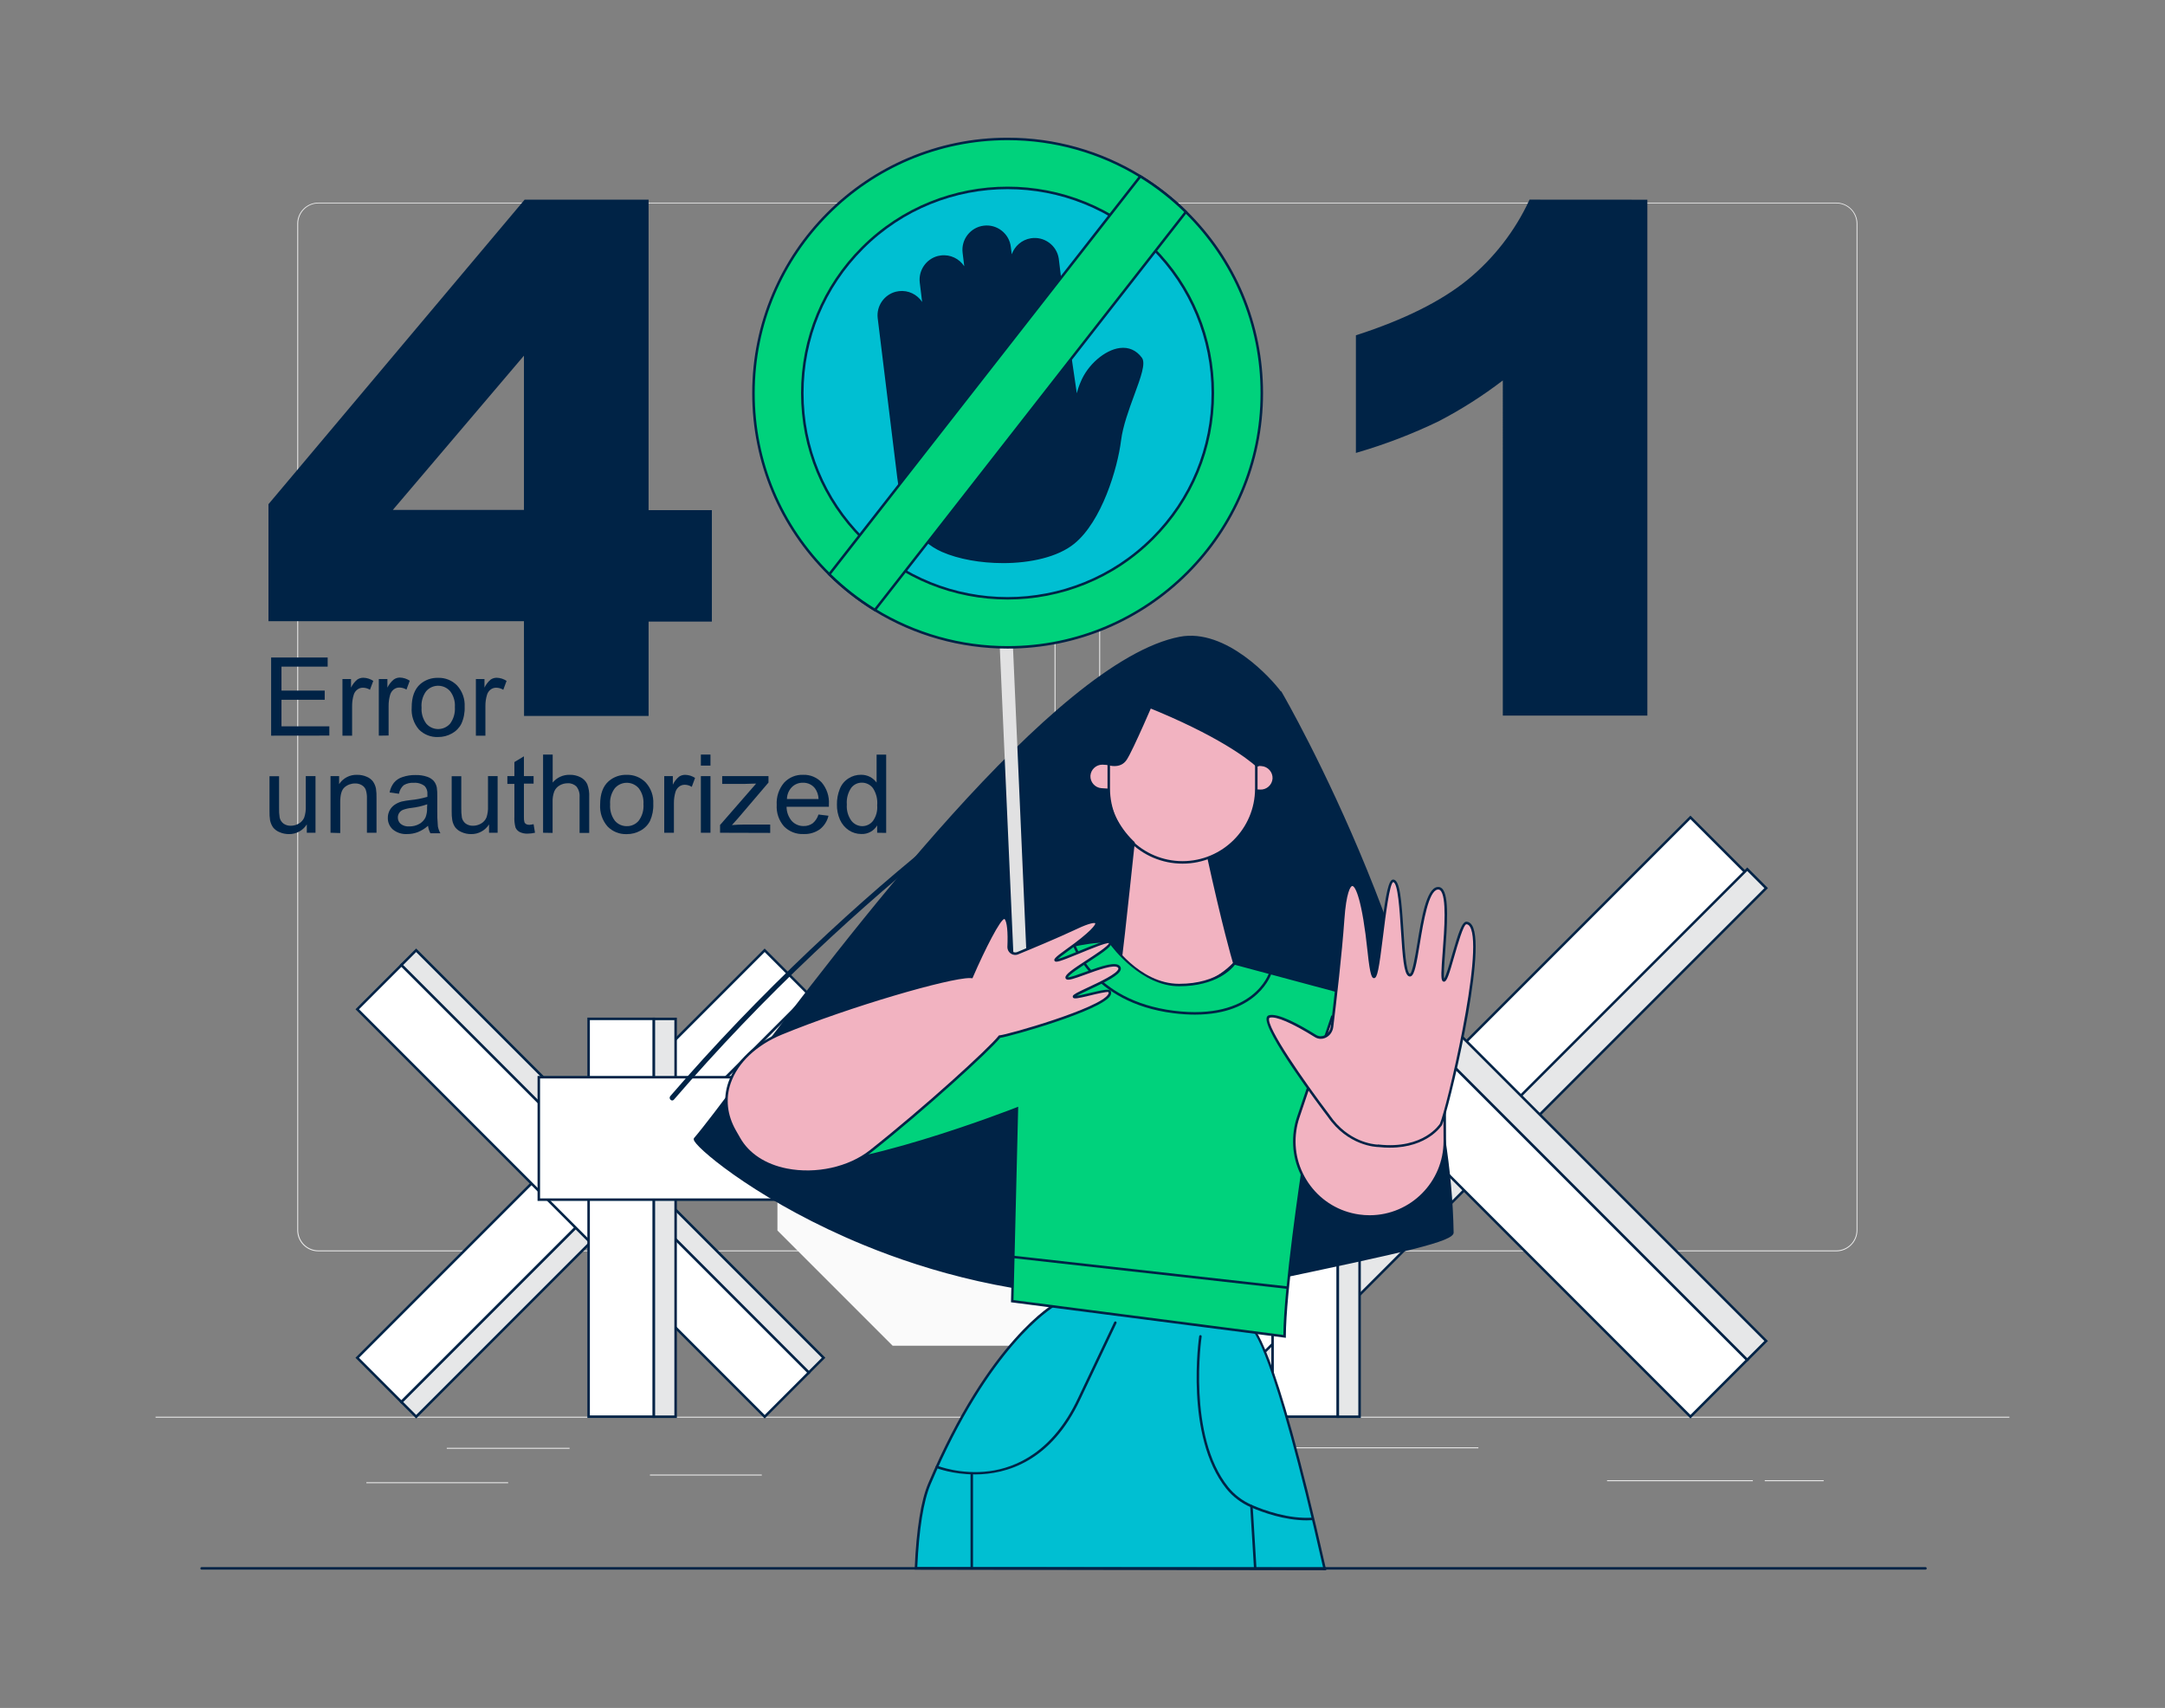<?xml version="1.0" encoding="UTF-8"?>
<svg xmlns="http://www.w3.org/2000/svg" id="a" width="865.76" height="682.89" viewBox="0 0 865.76 682.89">
  <rect x="0" y="0" width="865.76" height="682.89" fill="#808080" stroke="none"/>
  <rect x="62.21" y="566.45" width="741.34" height=".37" fill="#ebebeb"></rect>
  <rect x="178.66" y="578.89" width="49.11" height=".37" fill="#ebebeb"></rect>
  <rect x="259.9" y="589.58" width="44.73" height=".37" fill="#ebebeb"></rect>
  <rect x="146.5" y="592.65" width="56.71" height=".37" fill="#ebebeb"></rect>
  <rect x="705.7" y="591.85" width="23.57" height=".37" fill="#ebebeb"></rect>
  <rect x="642.64" y="591.85" width="58.3" height=".37" fill="#ebebeb"></rect>
  <rect x="432.88" y="578.7" width="44.97" height=".37" fill="#ebebeb"></rect>
  <rect x="484.29" y="578.7" width="106.9" height=".37" fill="#ebebeb"></rect>
  <path d="M413.61,500.32H127.32c-4.67,0-8.45-3.79-8.45-8.46V89.41c.04-4.64,3.81-8.38,8.45-8.39H413.61c4.68,0,8.47,3.79,8.47,8.47h0V491.86c0,4.67-3.8,8.46-8.47,8.46ZM127.32,81.32c-4.46,0-8.08,3.63-8.08,8.09V491.86c0,4.46,3.62,8.08,8.08,8.09H413.61c4.47,0,8.08-3.62,8.09-8.09V89.41c0-4.47-3.62-8.09-8.09-8.09H127.32Z" fill="#ebebeb"></path>
  <path d="M734.33,500.32H448.02c-4.67,0-8.45-3.79-8.46-8.46V89.41c.05-4.64,3.82-8.38,8.46-8.39h286.31c4.63,.02,8.39,3.76,8.43,8.39V491.86c0,4.66-3.77,8.44-8.43,8.46ZM448.02,81.32c-4.47,0-8.09,3.62-8.09,8.09V491.86c.01,4.46,3.63,8.08,8.09,8.09h286.31c4.47,0,8.08-3.62,8.09-8.09V89.41c0-4.47-3.62-8.09-8.09-8.09H448.02Z" fill="#ebebeb"></path>
  <g>
    <rect x="434.64" y="426.79" width="296.05" height="32.13" transform="translate(-142.49 541.72) rotate(-45)" fill="#fff"></rect>
    <path d="M489.36,559.59l-23.43-23.43,210.05-210.05,23.43,23.43-210.05,210.05Zm-22.01-23.43l22.01,22.01,208.63-208.63-22.01-22.01-208.63,208.63Z" fill="#002346"></path>
  </g>
  <polygon points="598.84 449.39 576.13 426.66 545.15 457.64 565.99 490.86 598.84 449.39" fill="#e0e0e0"></polygon>
  <g>
    <rect x="449.79" y="450.64" width="296.05" height="10.7" transform="translate(-147.34 556.28) rotate(-45)" fill="#e6e7e8"></rect>
    <path d="M496.93,565.15l-8.27-8.27,210.05-210.05,8.27,8.27-210.05,210.05Zm-6.86-8.27l6.86,6.86,208.63-208.63-6.86-6.86-208.63,208.63Z" fill="#002346"></path>
  </g>
  <g>
    <rect x="566.61" y="302.39" width="32.13" height="296.05" transform="translate(-147.83 543.94) rotate(-45)" fill="#fff"></rect>
    <path d="M675.99,567.15l-210.05-210.05,23.43-23.43,210.05,210.05-23.43,23.43Zm-208.63-210.05l208.63,208.63,22.01-22.01-208.63-208.63-22.01,22.01Z" fill="#002346"></path>
  </g>
  <g>
    <rect x="592.46" y="287.25" width="10.7" height="296.05" transform="translate(-132.69 550.21) rotate(-45)" fill="#e6e7e8"></rect>
    <path d="M698.7,544.44l-210.05-210.05,8.27-8.27,210.05,210.05-8.27,8.27Zm-208.63-210.05l208.63,208.63,6.86-6.86-208.63-208.63-6.86,6.86Z" fill="#002346"></path>
  </g>
  <g>
    <rect x="117.96" y="457.76" width="230.41" height="25.01" transform="translate(-264.23 302.61) rotate(-45)" fill="#fff"></rect>
    <path d="M160.54,561.27l-18.39-18.39,163.63-163.63,18.39,18.39-163.63,163.63Zm-16.98-18.39l16.98,16.98,162.22-162.22-16.98-16.98-162.22,162.22Z" fill="#002346"></path>
  </g>
  <g>
    <rect x="129.73" y="477.88" width="230.41" height="8.33" transform="translate(-269.12 314.38) rotate(-45)" fill="#e6e7e8"></rect>
    <path d="M166.42,567.16l-6.6-6.6,163.63-163.63,6.6,6.6-163.63,163.63Zm-5.18-6.6l5.18,5.18,162.22-162.22-5.18-5.18-162.22,162.22Z" fill="#002346"></path>
  </g>
  <g>
    <rect x="220.66" y="360.95" width="25.01" height="230.41" transform="translate(-268.4 304.34) rotate(-45)" fill="#fff"></rect>
    <path d="M305.79,567.17l-163.63-163.63,18.39-18.39,163.63,163.63-18.39,18.39Zm-162.22-163.63l162.22,162.22,16.98-16.98-162.22-162.22-16.98,16.98Z" fill="#002346"></path>
  </g>
  <g>
    <rect x="240.76" y="349.15" width="8.33" height="230.41" transform="translate(-256.61 309.2) rotate(-45)" fill="#e6e7e8"></rect>
    <path d="M323.45,549.47l-163.63-163.63,6.6-6.6,163.63,163.63-6.6,6.6Zm-162.22-163.63l162.22,162.22,5.18-5.18-162.22-162.22-5.18,5.18Z" fill="#002346"></path>
  </g>
  <g>
    <rect x="508.89" y="407.37" width="26.11" height="159.06" fill="#fff"></rect>
    <path d="M535.5,566.93h-27.11v-160.06h27.11v160.06Zm-26.11-1h25.11v-158.06h-25.11v158.06Z" fill="#002346"></path>
  </g>
  <polygon points="535 473.47 508.89 473.47 508.89 492.55 535 486.92 535 473.47" fill="#ebebeb"></polygon>
  <g>
    <rect x="534.98" y="407.39" width="8.7" height="159.06" fill="#e6e7e8"></rect>
    <path d="M544.18,566.95h-9.7v-160.06h9.7v160.06Zm-8.7-1h7.7v-158.06h-7.7v158.06Z" fill="#002346"></path>
  </g>
  <g>
    <rect x="235.38" y="407.37" width="26.11" height="159.06" fill="#fff"></rect>
    <path d="M261.99,566.93h-27.11v-160.06h27.11v160.06Zm-26.11-1h25.11v-158.06h-25.11v158.06Z" fill="#002346"></path>
  </g>
  <g>
    <rect x="261.47" y="407.39" width="8.7" height="159.06" fill="#e6e7e8"></rect>
    <path d="M270.67,566.95h-9.7v-160.06h9.7v160.06Zm-8.7-1h7.7v-158.06h-7.7v158.06Z" fill="#002346"></path>
  </g>
  <g>
    <rect x="215.46" y="430.7" width="333.23" height="48.96" fill="#fff"></rect>
    <path d="M549.19,480.16H214.96v-49.96h334.23v49.96Zm-333.23-1h332.23v-47.96H215.96v47.96Z" fill="#002346"></path>
  </g>
  <rect x="548.7" y="430.68" width="4.89" height="48.96" fill="#ebebeb"></rect>
  <polygon points="422.11 380.77 356.96 380.77 310.89 426.84 310.89 491.99 356.96 538.06 422.11 538.06 468.17 491.99 468.17 426.84 422.11 380.77" fill="#fafafa"></polygon>
  <path d="M332.34,466.25l8.34-.74c.07,1.54,.44,3.05,1.09,4.45,.7,1.5,2.21,2.45,3.87,2.44,1.14,.1,2.26-.36,3-1.24,.69-.84,1.04-1.91,1-3,0-1.02-.35-2.02-1-2.81-1.26-1.16-2.8-1.96-4.47-2.33-3.16-.8-6.01-2.5-8.22-4.89-1.72-2.23-2.6-4.99-2.48-7.8-.02-2.05,.41-4.07,1.27-5.93,.8-1.8,2.13-3.31,3.81-4.34,2.14-1.18,4.56-1.73,7-1.59,3.04-.21,6.04,.83,8.29,2.88,1.9,1.91,3,5,3.4,9.14l-8.26,.7c-.07-1.44-.55-2.82-1.38-4-.75-.86-1.86-1.31-3-1.23-.87-.06-1.71,.28-2.3,.92-.52,.63-.8,1.42-.77,2.24,0,.63,.22,1.25,.63,1.73,.84,.76,1.88,1.28,3,1.48,2.91,.76,5.68,1.96,8.23,3.56,1.59,1.12,2.84,2.66,3.62,4.45,.77,1.88,1.15,3.9,1.12,5.93,.04,2.46-.47,4.9-1.48,7.15-.88,2.05-2.36,3.79-4.23,5-2.07,1.2-4.43,1.78-6.82,1.69-4.81,0-8.14-1.33-10-4-1.98-2.92-3.11-6.33-3.26-9.86Z" fill="#fff"></path>
  <path d="M360.48,439.24h26.69v10h-8.89v30.38h-8.77v-30.41h-8.89l-.14-9.97Z" fill="#fff"></path>
  <path d="M388.61,459.45c0-6.59,1.29-11.73,3.87-15.4,4.42-6,12.87-7.27,18.86-2.85,1.08,.79,2.03,1.74,2.83,2.82,2.6,3.6,3.9,8.64,3.9,15.13,.12,3.94-.45,7.87-1.68,11.61-.92,2.75-2.6,5.2-4.83,7.05-2.26,1.72-5.03,2.61-7.87,2.52-2.81,.11-5.58-.65-7.94-2.18-2.33-1.75-4.1-4.14-5.1-6.88-1.44-3.77-2.13-7.79-2.04-11.82Zm8.76,0c0,4.08,.54,7,1.61,8.77,1.24,2.4,4.2,3.34,6.6,2.1,0,0,.01,0,.02,0,.89-.47,1.61-1.2,2.08-2.09,1-1.75,1.48-4.88,1.48-9.38,.2-2.87-.35-5.75-1.6-8.34-.88-1.63-2.6-2.64-4.45-2.62-1.81,.02-3.45,1.05-4.25,2.67-.99,1.86-1.49,4.86-1.49,9v-.1Z" fill="#fff"></path>
  <path d="M422.67,439.24h14.56c2.77-.19,5.44,1.03,7.13,3.23,1.74,2.73,2.56,5.93,2.36,9.16,.2,3.38-.71,6.73-2.58,9.55-1.9,2.38-4.85,3.67-7.88,3.44h-4.86v15h-8.79l.06-40.38Zm8.73,17.21h2.15c1.32,.14,2.63-.32,3.56-1.26,.7-.91,1.06-2.05,1-3.2,.08-1.14-.2-2.28-.8-3.26-.81-.98-2.07-1.48-3.33-1.32h-2.6l.02,9.04Z" fill="#fff"></path>
  <g>
    <path d="M366.28,627.08c.66-15.01,2.36-26.67,5.37-33.76,24.62-58,50.45-71.84,50.45-71.84l78.22,9.27s8.07,1.82,29.41,96.59l-163.45-.26Z" fill="#00BFD2"></path>
    <path d="M530.36,627.84l-164.6-.26,.02-.52c.69-15.69,2.51-27.11,5.41-33.94,24.41-57.5,50.41-71.95,50.67-72.09l.14-.07,78.38,9.29c.39,.09,8.67,2.98,29.84,96.98l.14,.61Zm-163.55-1.26l162.3,.25c-20.05-88.89-28.26-95.23-28.92-95.6l-77.98-9.24c-2.03,1.18-26.75,16.51-50.09,71.52-2.82,6.64-4.6,17.76-5.31,33.07Z" fill="#002346"></path>
  </g>
  <g>
    <path d="M580.79,492.85c-1.71-101.32-68.41-215.41-68.41-215.41l-.05,.12c-1.27-2.51-21-26.25-40.55-22.46-60.94,11.82-173.22,176.25-193.82,200.2-2.67,3.09,95.84,84.46,223.36,57.6,52.34-11.02,79.47-16.65,79.47-20.05Z" fill="#002346"></path>
    <path d="M449.39,518.8c-42.21,0-78.27-10.45-103.82-20.93-39.98-16.4-65.3-37.21-67.87-41.58-.13-.21-.51-.86-.11-1.32,3.73-4.34,10.65-13.53,19.42-25.17,40.45-53.71,124.62-165.48,174.68-175.19,18.64-3.61,37.03,17.04,40.54,21.89l.07-.18,.51,.87c.67,1.14,66.79,115.36,68.48,215.65h0c0,3.56-18.32,7.59-76.24,19.78l-3.62,.76c-18.11,3.81-35.54,5.41-52.04,5.41Zm-170.97-63.27c.27,.92,4.09,4.97,12.63,11.26,15.86,11.67,100.53,68.72,210.17,45.62l3.62-.76c45.42-9.56,75.43-15.88,75.45-18.79-1.61-95.37-61.68-203.46-67.84-214.28l-.08,.19-.49-.97c-1.07-2.12-20.81-25.91-40.01-22.19-49.68,9.64-133.7,121.2-174.07,174.81-8.71,11.57-15.61,20.73-19.38,25.13Z" fill="#002346"></path>
  </g>
  <path d="M498.61,268.02c-2.46-1.63-5.73-1.63-8.55-1.32-4.59,.62-9.08,1.8-13.38,3.52-13.6,5.07-26.39,12.37-38.72,19.95-17.4,10.81-34.22,22.53-50.38,35.11-19.47,15-38.23,30.87-56.26,47.61-19.79,18.31-38.73,37.55-56.61,57.73-2.24,2.53-4.46,5.08-6.66,7.63-.84,1,.58,2.41,1.43,1.43,17.64-20.43,36.31-39.96,55.93-58.5,18-17.03,36.71-33.24,56.12-48.64,16.39-13.05,33.43-25.28,51.05-36.62,12.84-8.19,26.12-16.07,40.19-22,4.61-2.03,9.41-3.61,14.32-4.73,3-.62,6.33-1,9.16-.1,.48,.15,.93,.38,1.34,.66,1.08,.72,2.09-1,1-1.74h.02Z" fill="#002346"></path>
  <g>
    <path d="M454.25,327.74s-5.46,51.54-6.1,55.6c0,0,23.09,24.29,45.47,1.86,0,0-3.78-12.25-10.67-43.77l-28.7-13.69Z" fill="#f2b3c1"></path>
    <path d="M472.95,395.21c-.11,0-.21,0-.32,0-13.89-.17-24.73-11.41-24.84-11.52l-.17-.18,.04-.24c.63-4,6.04-55.06,6.1-55.58l.07-.7,29.56,14.1,.05,.24c6.81,31.14,10.62,43.61,10.66,43.73l.09,.29-.21,.21c-6.39,6.41-13.47,9.66-21.02,9.66Zm-24.27-12.04c1.41,1.4,11.43,10.89,23.97,11.04,7.31,.08,14.18-2.99,20.41-9.15-.6-2.03-4.32-14.86-10.54-43.28l-27.84-13.28c-.67,6.32-5.25,49.47-5.99,54.67Z" fill="#002346"></path>
  </g>
  <g>
    <path d="M503.87,316.21l-9.32-.58,.64-10.39,9.31,.58c2.86,.2,5.03,2.65,4.88,5.51h0c-.2,2.86-2.65,5.03-5.51,4.88Z" fill="#f2b3c1"></path>
    <path d="M504.14,316.71c-.1,0-.2,0-.3,0h0s-9.82-.61-9.82-.61l.7-11.39,9.81,.61c3.11,.21,5.51,2.92,5.35,6.03-.21,3.02-2.75,5.36-5.73,5.36Zm-.24-1.01c2.57,.13,4.8-1.85,4.98-4.41,.13-2.56-1.85-4.8-4.41-4.98l-8.8-.55-.58,9.39,8.82,.55Z" fill="#002346"></path>
  </g>
  <g>
    <path d="M441.07,305.25l9.32,.58-.64,10.39-9.31-.58c-2.86-.2-5.03-2.65-4.88-5.51h0c.2-2.86,2.65-5.03,5.51-4.88Z" fill="#f2b3c1"></path>
    <path d="M450.21,316.74l-9.81-.61c-3.11-.21-5.51-2.92-5.35-6.03,.21-3.12,2.92-5.51,6.03-5.35h0s9.82,.61,9.82,.61l-.7,11.39Zm-9.42-11c-2.47,0-4.56,1.93-4.74,4.42-.13,2.56,1.85,4.8,4.41,4.98l8.8,.55,.58-9.39-8.82-.55c-.08,0-.16,0-.25,0Z" fill="#002346"></path>
  </g>
  <g>
    <rect x="443.38" y="272.81" width="59" height="72" rx="29.5" ry="29.5" fill="#f2b3c1"></rect>
    <path d="M472.88,345.31c-16.54,0-30-13.46-30-30v-13c0-16.54,13.46-30,30-30s30,13.46,30,30v13c0,16.54-13.46,30-30,30Zm0-72c-15.99,0-29,13.01-29,29v13c0,15.99,13.01,29,29,29h0c15.99,0,29-13.01,29-29v-13c0-15.99-13.01-29-29-29Z" fill="#002346"></path>
  </g>
  <g>
    <path d="M458.39,282.02c28.9,11.6,40.92,21.1,44.02,23.83,.35,.31,.89,.07,.9-.4,.1-6.86-1.39-40.66-41.56-31.86-27.14,3.98-5.45,7.62-3.35,8.42Z" fill="#002346"></path>
    <path d="M502.76,306.49c-.25,0-.49-.09-.69-.26-2.99-2.64-14.99-12.15-43.87-23.74-.27-.1-.96-.27-1.77-.47-4.66-1.15-8.83-2.35-8.74-4.24,.06-1.23,1.7-2.87,13.97-4.67,13.43-2.95,23.95-1.43,31.23,4.51,10.38,8.48,10.97,23.46,10.91,27.84,0,.41-.24,.77-.62,.94-.14,.06-.28,.09-.42,.09Zm-28.74-33.85c-3.73,0-7.79,.48-12.17,1.44-12.12,1.78-13.13,3.31-13.15,3.73-.06,1.23,5.99,2.73,7.98,3.22,.91,.23,1.57,.39,1.89,.51h0c29.03,11.65,41.14,21.26,44.16,23.93,.13-4.31-.44-18.89-10.47-27.09-4.68-3.83-10.79-5.75-18.24-5.75Z" fill="#002346"></path>
  </g>
  <g>
    <path d="M461.88,278.14s-9.17,21.51-11.74,25.37c-2.94,4.45-9.11,1.11-9.11,1.11,0,0-2.86-30.27,20.85-26.49Z" fill="#002346"></path>
    <path d="M445.68,306.31c-2.54,0-4.85-1.23-4.89-1.25l-.23-.13-.03-.27c-.06-.65-1.4-15.89,6.59-23.38,3.63-3.41,8.63-4.63,14.84-3.64l.63,.1-.25,.59c-.38,.88-9.22,21.6-11.78,25.45-1.28,1.94-3.13,2.52-4.87,2.52Zm-4.18-2.01c1.13,.54,5.84,2.53,8.22-1.07,2.28-3.42,9.94-21.2,11.44-24.7-5.59-.76-10.08,.41-13.36,3.48-7.07,6.63-6.44,20.2-6.3,22.29Z" fill="#002346"></path>
  </g>
  <g>
    <path d="M493.62,385.2l68.55,18.4,12.81,36.54c3.82,10.89-1.92,22.81-12.8,26.62-2.22,.78-4.56,1.18-6.92,1.18h-34.35s-7.21,47.86-7.21,66.39l-108.91-14.08,1.87-77s-67.92,26.77-94.68,22.63c0,0-30.88-18.52-13.38-42.19,0,0,126.08-51.62,145.38-46.91,0,0,11.06,17.06,27.53,17.06s22.11-8.64,22.11-8.64Z" fill="#00D27C"></path>
    <path d="M514.2,534.9l-109.92-14.21,1.86-76.7c-6.73,2.6-60.01,22.82-87.9,22.82-2.3,0-4.42-.14-6.34-.43l-.18-.07c-.16-.09-15.78-9.61-18.56-23.54-1.31-6.56,.39-13.08,5.04-19.37l.08-.11,.13-.05c5.15-2.11,126.45-51.62,145.69-46.93l.19,.05,.11,.17c.11,.17,11.11,16.83,27.11,16.83s21.64-8.33,21.69-8.41l.2-.3,.35,.09,68.8,18.47,12.9,36.79c3.9,11.13-1.98,23.36-13.11,27.26-2.28,.8-4.66,1.2-7.07,1.2h-33.93c-.71,4.8-7.14,48.54-7.14,65.89v.57Zm-108.9-15.09l107.9,13.95c.14-18.75,7.14-65.42,7.21-65.9l.06-.43h34.79c2.3,0,4.57-.39,6.74-1.15,10.61-3.72,16.22-15.38,12.5-25.99l-12.72-36.29-67.96-18.24c-1.19,1.57-7.31,8.57-22.32,8.57s-26.6-15.32-27.83-17.12c-19.26-4.18-140.08,44.97-144.76,46.88-4.41,6.02-6.02,12.23-4.78,18.47,2.59,12.99,16.8,22.08,18.02,22.84,26.39,3.99,93.64-22.35,94.32-22.62l.7-.28-1.88,77.3Z" fill="#002346"></path>
  </g>
  <g>
    <path d="M477.86,405.68c-2.63,0-5.48-.17-8.57-.56-33.4-4.21-40.65-28.12-40.72-28.36-.08-.27,.08-.54,.34-.62,.27-.08,.54,.08,.62,.34,.07,.23,7.16,23.52,39.88,27.64,32.04,4,38.05-15.08,38.11-15.27,.08-.26,.36-.42,.62-.34,.26,.08,.42,.35,.34,.62-.05,.18-5.15,16.55-30.62,16.55Z" fill="#002346"></path>
    <path d="M514.58,515.3s-.04,0-.06,0l-110.2-12.34c-.27-.03-.47-.28-.44-.55s.28-.47,.55-.44l110.2,12.34c.27,.03,.47,.28,.44,.55-.03,.26-.25,.44-.5,.44Z" fill="#002346"></path>
  </g>
  <g>
    <path d="M543.44,486.08h0c-16.44-2.33-27.88-17.55-25.56-33.99,.26-1.84,.69-3.65,1.29-5.41l13.55-40.09,44.86,6.43,.18,43.21c.04,16.61-13.4,30.11-30.01,30.15-1.44,0-2.88-.1-4.31-.3Z" fill="#f2b3c1"></path>
    <path d="M547.68,486.88c-1.44,0-2.89-.1-4.31-.31h0c-8.08-1.15-15.24-5.37-20.15-11.9-4.91-6.53-6.98-14.57-5.83-22.66,.26-1.86,.7-3.72,1.31-5.5l13.68-40.48,45.7,6.55,.18,43.64c.04,16.86-13.65,30.61-30.51,30.65h-.07Zm-14.62-79.74l-13.42,39.7c-.58,1.73-1.01,3.52-1.26,5.32-1.11,7.82,.9,15.6,5.64,21.92,4.75,6.31,11.67,10.4,19.49,11.51h0c1.4,.2,2.83,.3,4.24,.3,16.31-.04,29.55-13.34,29.51-29.65l-.18-42.78-44.02-6.31Z" fill="#002346"></path>
  </g>
  <g>
    <path d="M531.36,446.2s-29-38.17-23.78-39.79c3.38-1,12.43,4.05,18.44,7.8,2.7,1.69,6.22-.29,6.64-3.73,1.27-10.34,3.48-29.27,4.44-43,1.38-19.79,6.79-20.54,10.3,13.15,3.51,33.69,5.47-29.07,9.81-28.45s2.69,35.55,6.29,37.65c3.6,2.1,4.29-33.47,11.3-34.66,7.01-1.19,.67,34.65,2.41,36.72,1.74,2.07,6.28-23,9.22-22.85,10.36,.43-7.94,75.75-10.21,80.55h0s-6.4,10.58-24.93,8.53c-.02,.05-11.67,.04-19.93-11.92Z" fill="#f2b3c1"></path>
    <path d="M555.86,458.88c-1.45,0-2.98-.08-4.6-.26-1.01,0-12.24-.46-20.31-12.13-2.71-3.56-26.06-34.52-24.41-39.67,.14-.45,.45-.76,.88-.89,3.52-1.04,12.19,3.7,18.85,7.85,1.04,.65,2.29,.71,3.43,.17,1.34-.64,2.26-1.96,2.45-3.54,1.24-10.11,3.47-29.15,4.44-42.97,.45-6.46,1.54-14.17,4.14-14.22h.02c3.54,0,5.83,14.87,7.13,27.35,.71,6.8,1.27,8.78,1.57,9.35,.83-1.46,1.83-9.53,2.65-16.08,1.54-12.4,2.68-20.63,4.39-21.94,.3-.23,.59-.25,.78-.22,2.51,.36,3.16,7.87,3.94,20.2,.47,7.42,1.05,16.66,2.53,17.51,1.03-.08,2.19-7.09,3.04-12.22,1.69-10.2,3.6-21.77,7.93-22.5,.73-.12,1.37,.06,1.91,.56,3.01,2.74,2.05,15.34,1.28,25.47-.34,4.42-.71,9.39-.4,10.64,.73-1.04,2.02-5.53,3.07-9.2,2.67-9.32,4.12-13.7,5.88-13.61,.91,.04,1.66,.54,2.23,1.48,6.17,10.21-9.78,75.07-12.02,79.78-.08,.14-5.68,9.08-20.81,9.08Zm-4.9-1.3l.38,.04c17.96,1.99,24.38-8.19,24.45-8.29,2.38-5.04,17.81-69.25,12.04-78.79-.39-.65-.86-.97-1.42-1,0,0,0,0-.01,0-1.17,0-3.57,8.38-4.86,12.88-2.04,7.13-2.91,9.85-3.95,10.07-.28,.06-.56-.04-.76-.28-.67-.79-.51-3.81,.08-11.58,.67-8.86,1.69-22.24-.96-24.65-.31-.28-.65-.38-1.07-.31-3.63,.62-5.64,12.79-7.11,21.68-1.33,8.06-2.09,12.3-3.53,12.98-.32,.15-.67,.13-1-.06-1.84-1.07-2.35-7.66-3.02-18.31-.51-8.02-1.2-19-3.09-19.27-1.44,.42-3.07,13.49-4.03,21.3-1.69,13.65-2.3,17.1-3.65,17.1h0c-.8,0-1.55-.8-2.55-10.39-2.18-20.89-4.87-26.45-6.13-26.45h0c-.77,.01-2.43,2.81-3.16,13.29-.97,13.85-3.2,32.9-4.44,43.03-.23,1.92-1.36,3.53-3.01,4.32-1.45,.69-3.05,.61-4.39-.23-9.04-5.64-15.61-8.46-18.03-7.74-.09,.03-.17,.08-.22,.24-1.13,3.53,13.89,25.12,24.26,38.77v.02c7.37,10.65,17.39,11.62,19.19,11.7v-.04Z" fill="#002346"></path>
  </g>
  <path d="M408.26,397.41c-1.32,0-2.43-2.75-2.59-6.39l-7.5-169c-.18-4,.85-7.66,2.29-8.14s2.76,2.36,2.93,6.37l7.42,169.07c.18,4-.82,7.59-2.25,8.1h-.3Z" fill="#e1e1e2"></path>
  <g>
    <path d="M504.58,157.19c0,56.13-45.51,101.64-101.64,101.64-19.45,0-37.62-5.46-53.07-14.95-6.62-4.05-12.73-8.84-18.23-14.26-18.73-18.44-30.34-44.08-30.34-72.43,0-56.14,45.5-101.64,101.64-101.64,19.44,0,37.62,5.46,53.07,14.95,6.61,4.05,12.72,8.84,18.22,14.25,18.73,18.43,30.35,44.08,30.35,72.44Z" fill="#00D27C"></path>
    <path d="M402.94,259.33c-18.89,0-37.33-5.2-53.33-15.02-6.61-4.04-12.77-8.87-18.32-14.33-19.66-19.36-30.49-45.21-30.49-72.79,0-56.32,45.82-102.14,102.14-102.14,18.89,0,37.33,5.2,53.33,15.02,6.6,4.04,12.76,8.86,18.31,14.32,19.67,19.35,30.5,45.21,30.5,72.8,0,56.32-45.82,102.14-102.14,102.14Zm0-203.28c-55.77,0-101.14,45.37-101.14,101.14,0,27.31,10.72,52.91,30.19,72.07,5.49,5.41,11.59,10.19,18.14,14.19,15.84,9.73,34.11,14.88,52.81,14.88,55.77,0,101.14-45.37,101.14-101.14,0-27.32-10.73-52.92-30.2-72.08-5.49-5.4-11.59-10.18-18.13-14.18-15.84-9.73-34.11-14.88-52.81-14.88Z" fill="#002346"></path>
  </g>
  <g>
    <circle cx="402.91" cy="157.17" r="82.08" transform="translate(6.87 330.93) rotate(-45)" fill="#00BFD2"></circle>
    <path d="M402.91,239.71c-21.15,0-42.29-8.05-58.39-24.15-15.6-15.6-24.19-36.33-24.19-58.39s8.59-42.8,24.19-58.39l.35,.35-.35-.35c32.2-32.2,84.59-32.2,116.79,0,15.6,15.6,24.19,36.33,24.19,58.39s-8.59,42.8-24.19,58.39c-16.1,16.1-37.25,24.15-58.39,24.15Zm0-164.08c-20.89,0-41.78,7.95-57.69,23.86-15.41,15.41-23.89,35.9-23.89,57.69s8.49,42.28,23.89,57.69c31.81,31.81,83.56,31.81,115.37,0,15.41-15.41,23.89-35.9,23.89-57.69s-8.49-42.28-23.89-57.69c-15.9-15.9-36.79-23.86-57.69-23.86Z" fill="#002346"></path>
  </g>
  <g>
    <path d="M456.24,143.31c-6.74-9.11-19.72,0-23.61,9.57-1.05,2.37-1.75,4.89-2.06,7.47l-4.28-29.23-3.39-27.71c-.81-5.03-5.55-8.45-10.58-7.64-4.76,.77-8.13,5.07-7.73,9.88l-.85-6.9c-.63-5.05-5.23-8.64-10.28-8.01-5.05,.63-8.64,5.23-8.01,10.28l1.18,9.61c-.64-5.05-5.24-8.62-10.29-8-.39,.04-.77,.11-1.15,.21h0c-4.49,1.16-7.43,5.46-6.88,10.07l1.47,12c-.62-5.04-5.21-8.62-10.25-8-.4,.05-.79,.12-1.18,.22h0c-4.47,1.14-7.4,5.42-6.87,10l2.94,24,2.1,17.18,2.78,22.57c2,16.13,8.26,25.23,17.6,29.34,14.33,6.29,40.59,6.36,52.38-3.21,10.33-8.37,17-28.53,18.55-41,1.55-12.47,11.15-28.99,8.41-32.7Z" fill="#002346"></path>
    <path d="M401.08,225.15c-8.91,0-17.81-1.59-24.38-4.47-10.11-4.45-15.97-14.18-17.9-29.74l-7.82-63.75c-.56-4.81,2.55-9.34,7.24-10.55,.41-.1,.83-.18,1.24-.23,3.78-.46,7.33,1.33,9.29,4.32l-.95-7.76c-.58-4.84,2.54-9.4,7.25-10.62,.4-.1,.81-.18,1.22-.22,3.79-.47,7.36,1.33,9.33,4.33l-.66-5.39c-.66-5.32,3.13-10.18,8.44-10.84,2.57-.32,5.12,.38,7.17,1.98,2.05,1.6,3.35,3.89,3.67,6.47l.37,3c1.15-3.27,4.02-5.83,7.63-6.41,2.57-.41,5.14,.2,7.25,1.72,2.11,1.52,3.5,3.77,3.91,6.34l3.39,27.73,3.84,26.19c.38-1.57,.9-3.1,1.55-4.57,2.78-6.83,9.65-12.79,15.64-13.54,3.56-.45,6.62,.89,8.83,3.88h0c1.63,2.21-.43,7.83-3.05,14.94-2.14,5.82-4.56,12.41-5.27,18.11-1.4,11.24-7.72,32.4-18.73,41.33-6.58,5.34-17.55,7.75-28.51,7.75Zm-40.43-107.81c-.35,0-.71,.02-1.06,.06-.38,.05-.75,.12-1.12,.21-4.21,1.08-7,5.14-6.5,9.46l7.82,63.75c1.88,15.18,7.54,24.65,17.31,28.94,14.4,6.32,40.2,6.33,51.86-3.14,10.79-8.74,16.99-29.59,18.37-40.67,.72-5.82,3.17-12.47,5.32-18.34,2.31-6.29,4.49-12.23,3.18-14-2.01-2.72-4.67-3.89-7.9-3.48-5.67,.71-12.19,6.4-14.85,12.94-1.04,2.35-1.72,4.81-2.03,7.34l-.45,3.71-4.82-32.93-3.39-27.72c-.37-2.28-1.61-4.3-3.5-5.67-1.89-1.37-4.2-1.91-6.5-1.54-4.48,.72-7.69,4.83-7.31,9.35l-.99,.1-.85-6.9c-.29-2.31-1.46-4.37-3.29-5.8-1.84-1.43-4.12-2.06-6.43-1.77-4.77,.59-8.17,4.95-7.58,9.72l1.18,9.61s0,0,0,0h0s-.99,.13-.99,.13c-.6-4.76-4.97-8.15-9.73-7.57-.37,.04-.73,.11-1.09,.2-4.23,1.09-7.03,5.19-6.51,9.53l1.47,12-.99,.12c-.54-4.4-4.31-7.63-8.63-7.63Z" fill="#002346"></path>
  </g>
  <g>
    <path d="M474.23,84.75l-124.36,159.13c-6.62-4.05-12.73-8.84-18.23-14.26l124.37-159.12c6.61,4.05,12.72,8.84,18.22,14.25Z" fill="#00D27C"></path>
    <path d="M349.99,244.54l-.38-.23c-6.61-4.04-12.78-8.87-18.32-14.33l-.32-.31,.27-.35,124.64-159.47,.38,.23c6.6,4.04,12.76,8.86,18.31,14.32l.32,.31-124.91,159.83Zm-17.68-14.96c5.3,5.18,11.17,9.77,17.44,13.64l123.81-158.43c-5.3-5.17-11.17-9.76-17.43-13.63l-123.82,158.42Z" fill="#002346"></path>
  </g>
  <g>
    <path d="M210.02,247.88H107.86v-46.12l102.16-121.43h48.84v124.14h25.31v43.55h-25.3v37.73h-48.81l-.04-37.87Zm0-43.51v-63.52l-54,63.52h54Z" fill="#002346"></path>
    <path d="M259.37,286.25h-49.81l-.04-37.87H107.36v-46.8l.12-.14,102.31-121.61h49.57v124.14h25.31v44.55h-25.3v37.73Zm-48.81-1h47.81v-37.73h25.3v-42.55h-25.31V80.83h-48.11l-101.89,121.11v45.44h102.16l.04,37.87Zm-.04-80.38h-55.58l55.58-65.38v65.38Zm-53.42-1h52.42v-61.66l-52.42,61.66Z" fill="#002346"></path>
  </g>
  <g>
    <path d="M658.26,80.33v205.28h-56.8V151.09c-8.28,6.44-17.14,12.1-26.45,16.93-10.4,5.02-21.21,9.17-32.3,12.39v-46c19.09-6.17,33.91-13.57,44.47-22.18,10.57-8.63,19.04-19.55,24.78-31.93l46.3,.03Z" fill="#002346"></path>
    <path d="M658.76,286.11h-57.8V152.11c-8.06,6.18-16.71,11.68-25.72,16.36-10.41,5.02-21.3,9.2-32.39,12.43l-.64,.19v-47.03l.35-.11c18.94-6.13,33.85-13.56,44.31-22.09,10.44-8.53,18.97-19.51,24.64-31.75l.13-.29,47.12,.03v206.28Zm-56.8-1h55.8V80.83l-45.48-.03c-5.74,12.26-14.3,23.25-24.78,31.82-10.5,8.56-25.39,16.01-44.29,22.16v44.97c10.81-3.18,21.43-7.28,31.58-12.17,9.25-4.79,18.12-10.47,26.36-16.87l.81-.63v135.04Z" fill="#002346"></path>
  </g>
  <path d="M108.42,294.14v-31.24h22.61v3.64h-18.47v9.58h17.29v3.67h-17.29v10.63h19.14v3.69l-23.28,.03Z" fill="#002346"></path>
  <path d="M136.94,294.14v-22.64h3.43v3.43c.58-1.22,1.41-2.3,2.44-3.18,.72-.5,1.58-.77,2.46-.77,1.43,.03,2.81,.47,4,1.26l-1.33,3.55c-.84-.53-1.82-.81-2.81-.82-.81-.02-1.61,.25-2.25,.75-.69,.53-1.2,1.26-1.44,2.1-.44,1.45-.65,2.96-.64,4.48v11.84h-3.86Z" fill="#002346"></path>
  <path d="M151.48,294.14v-22.64h3.44v3.43c.6-1.25,1.47-2.36,2.54-3.24,.72-.51,1.57-.78,2.45-.78,1.41,.04,2.78,.48,3.95,1.26l-1.32,3.55c-.85-.52-1.82-.81-2.82-.82-.81-.02-1.61,.25-2.25,.75-.69,.53-1.19,1.27-1.44,2.1-.43,1.45-.64,2.96-.63,4.48v11.85l-3.92,.06Z" fill="#002346"></path>
  <path d="M164.63,282.83c0-4.19,1.15-7.3,3.44-9.32,1.97-1.68,4.51-2.57,7.1-2.49,2.87-.1,5.64,1.02,7.64,3.08,2.08,2.3,3.16,5.34,3,8.44,.1,2.36-.35,4.72-1.33,6.87-.85,1.65-2.18,3-3.81,3.88-1.67,.93-3.56,1.41-5.47,1.39-2.87,.13-5.66-.96-7.68-3-2.1-2.45-3.14-5.63-2.89-8.85Zm3.95,0c-.17,2.33,.5,4.64,1.89,6.51,2.3,2.63,6.3,2.89,8.93,.59,0,0,0,0,0,0,.21-.18,.41-.37,.59-.58,1.41-1.92,2.08-4.28,1.91-6.65,.16-2.28-.52-4.54-1.91-6.35-2.32-2.64-6.34-2.9-8.98-.58,0,0-.02,.01-.02,.02-.2,.17-.39,.36-.56,.56-1.38,1.87-2.04,4.17-1.86,6.49Z" fill="#002346"></path>
  <path d="M190.3,294.14v-22.64h3.44v3.43c.57-1.22,1.4-2.31,2.43-3.18,.72-.5,1.58-.77,2.46-.77,1.41,.04,2.78,.48,3.95,1.26l-1.32,3.55c-.85-.52-1.82-.81-2.82-.82-.82-.02-1.62,.25-2.27,.75-.68,.53-1.18,1.27-1.42,2.1-.44,1.45-.66,2.96-.64,4.48v11.84h-3.81Z" fill="#002346"></path>
  <path d="M122.69,332.96v-3.33c-1.56,2.46-4.29,3.93-7.2,3.87-1.28,0-2.55-.26-3.72-.78-1.02-.4-1.91-1.06-2.59-1.92-.58-.86-.99-1.83-1.19-2.85-.18-1.19-.25-2.39-.22-3.59v-14h3.83v12.55c-.05,1.34,.03,2.68,.24,4,.21,.95,.75,1.8,1.53,2.39,.85,.59,1.87,.89,2.9,.86,1.14,0,2.26-.3,3.24-.88,.96-.55,1.72-1.4,2.15-2.42,.47-1.42,.68-2.91,.62-4.41v-12.13h3.89v22.64h-3.48Z" fill="#002346"></path>
  <path d="M132.17,332.96v-22.64h3.44v3.21c1.57-2.43,4.32-3.85,7.21-3.73,1.29-.02,2.57,.23,3.76,.74,1.02,.39,1.9,1.06,2.57,1.92,.59,.86,1,1.83,1.2,2.85,.17,1.24,.25,2.48,.21,3.73v13.92h-3.83v-13.73c.05-1.16-.11-2.33-.46-3.44-.3-.78-.86-1.43-1.58-1.85-.81-.48-1.74-.72-2.68-.69-1.56-.02-3.07,.53-4.24,1.55-1.19,1.05-1.72,3-1.72,5.92v12.36l-3.88-.12Z" fill="#002346"></path>
  <path d="M171.17,330.17c-1.21,1.08-2.61,1.95-4.12,2.55-1.35,.51-2.78,.77-4.22,.76-2.08,.13-4.13-.52-5.74-1.84-1.32-1.18-2.05-2.88-2-4.65-.02-2.1,1.02-4.06,2.75-5.24,.85-.57,1.78-1,2.77-1.27,1.13-.25,2.28-.44,3.43-.57,2.33-.21,4.63-.65,6.87-1.32v-1c.12-1.2-.27-2.4-1.08-3.3-1.25-.96-2.81-1.42-4.38-1.3-1.4-.1-2.79,.23-4,.94-1.02,.89-1.69,2.11-1.91,3.44l-3.74-.52c.25-1.41,.84-2.74,1.72-3.88,.9-1.08,2.09-1.87,3.43-2.28,1.66-.57,3.4-.84,5.15-.81,1.6-.05,3.2,.18,4.72,.69,1.02,.33,1.94,.92,2.66,1.71,.61,.76,1.02,1.65,1.2,2.61,.16,1.17,.22,2.36,.19,3.54v5.15c-.05,2.29,.03,4.59,.24,6.87,.19,.95,.52,1.87,1,2.71h-4c-.5-.93-.82-1.94-.94-2.99Zm-.32-8.59c-2.03,.72-4.13,1.2-6.27,1.44-1.17,.12-2.32,.38-3.43,.78-.62,.25-1.15,.69-1.52,1.25-.35,.54-.54,1.17-.53,1.82-.02,.98,.41,1.92,1.15,2.56,.98,.75,2.21,1.1,3.44,1,1.4,.02,2.78-.32,4-1,1.07-.6,1.94-1.51,2.48-2.61,.47-1.22,.68-2.52,.61-3.83l.07-1.41Z" fill="#002346"></path>
  <path d="M195.56,332.96v-3.33c-1.56,2.46-4.29,3.93-7.2,3.87-1.29,0-2.56-.26-3.74-.78-1.01-.41-1.9-1.07-2.58-1.92-.59-.85-1-1.83-1.18-2.85-.19-1.19-.27-2.39-.24-3.59v-14h3.84v12.55c-.04,1.34,.04,2.68,.24,4,.21,.95,.75,1.8,1.53,2.39,.85,.59,1.87,.89,2.9,.86,1.14,0,2.26-.3,3.25-.88,.96-.55,1.71-1.4,2.15-2.42,.47-1.42,.68-2.92,.61-4.41v-12.13h3.85v22.64h-3.43Z" fill="#002346"></path>
  <path d="M213.38,329.53l.56,3.43c-.95,.22-1.92,.34-2.9,.35-1.12,.05-2.23-.17-3.24-.66-.72-.38-1.29-.98-1.63-1.71-.41-1.47-.56-3-.47-4.52v-13h-2.81v-3.1h2.81v-5.62l3.81-2.3v7.92h3.87v3h-3.87v13.33c-.04,.71,.03,1.42,.21,2.11,.14,.31,.37,.57,.67,.74,.4,.21,.85,.31,1.3,.29,.57-.05,1.13-.13,1.69-.26Z" fill="#002346"></path>
  <path d="M217.17,332.96v-31.26h3.84v11.19c1.67-2.02,4.17-3.16,6.79-3.1,1.52-.04,3.02,.3,4.37,1,1.17,.59,2.1,1.55,2.66,2.73,.62,1.64,.89,3.4,.79,5.15v14.35h-3.85v-14.36c.12-1.51-.33-3-1.26-4.19-.94-.91-2.22-1.39-3.53-1.3-1.13,0-2.24,.3-3.22,.87-.95,.55-1.7,1.4-2.12,2.41-.49,1.33-.71,2.75-.66,4.17v12.4l-3.81-.06Z" fill="#002346"></path>
  <path d="M239.99,321.63c0-4.19,1.14-7.29,3.43-9.3,1.98-1.7,4.52-2.6,7.13-2.53,2.88-.1,5.68,1.02,7.69,3.09,2.09,2.31,3.17,5.36,3,8.47,.11,2.36-.34,4.71-1.3,6.86-.85,1.66-2.19,3.02-3.83,3.9-1.67,.93-3.55,1.41-5.46,1.39-2.88,.12-5.68-.99-7.69-3.05-2.12-2.43-3.19-5.61-2.97-8.83Zm4,0c-.18,2.33,.49,4.65,1.89,6.53,1.19,1.4,2.95,2.2,4.79,2.16,1.83,.04,3.58-.77,4.75-2.18,1.41-1.91,2.08-4.26,1.89-6.63,.17-2.28-.51-4.55-1.9-6.37-2.31-2.63-6.31-2.89-8.94-.59-.21,.18-.41,.38-.59,.59-1.4,1.86-2.07,4.17-1.89,6.49h0Z" fill="#002346"></path>
  <path d="M265.62,332.96v-22.64h3.44v3.43c.57-1.23,1.4-2.31,2.44-3.18,.72-.5,1.57-.77,2.45-.77,1.42,.02,2.81,.45,4,1.24l-1.32,3.57c-.84-.54-1.82-.83-2.82-.84-.81,0-1.6,.26-2.25,.75-.68,.54-1.19,1.27-1.44,2.1-.43,1.45-.64,2.96-.63,4.48v11.86h-3.87Z" fill="#002346"></path>
  <path d="M280.27,306.11v-4.41h3.84v4.41h-3.84Zm0,26.85v-22.64h3.84v22.64h-3.84Z" fill="#002346"></path>
  <path d="M287.94,332.96v-3.1l14.43-16.56c-1.72,0-3.09,.12-4.33,.12h-9.24v-3.1h18.51v2.57l-12.26,14.37-2.37,2.63c1.72-.14,3.33-.21,4.84-.21h10.48v3.34l-20.06-.06Z" fill="#002346"></path>
  <path d="M327.3,325.67l4,.49c-.5,2.14-1.71,4.04-3.43,5.4-1.89,1.33-4.16,2.01-6.47,1.92-2.95,.15-5.82-.97-7.89-3.07-2.06-2.37-3.11-5.46-2.91-8.59-.2-3.23,.86-6.41,2.95-8.88,1.96-2.11,4.74-3.26,7.62-3.15,2.81-.1,5.53,1.03,7.44,3.09,2.03,2.43,3.06,5.54,2.86,8.7v1h-16.93c0,2.09,.75,4.11,2.11,5.7,1.22,1.31,2.95,2.04,4.74,2,1.29,.03,2.56-.36,3.61-1.11,1.09-.92,1.88-2.14,2.3-3.5Zm-12.61-6.2h12.64c-.04-1.54-.54-3.04-1.44-4.29-1.15-1.45-2.91-2.27-4.76-2.22-1.65-.06-3.26,.56-4.44,1.72-1.26,1.28-1.97,3-2,4.79h0Z" fill="#002346"></path>
  <path d="M350.77,332.96v-2.94c-1.31,2.23-3.75,3.55-6.34,3.44-1.78,0-3.52-.52-5-1.5-1.54-1.03-2.76-2.48-3.52-4.17-.86-1.94-1.28-4.03-1.23-6.15-.03-2.11,.35-4.2,1.13-6.16,.66-1.74,1.87-3.21,3.43-4.22,1.5-.98,3.26-1.5,5.05-1.48,1.27-.02,2.53,.27,3.66,.86,1.02,.55,1.9,1.32,2.59,2.25v-11.17h3.83v31.3l-3.6-.06Zm-12.13-11.29c-.18,2.31,.47,4.61,1.82,6.49,1.04,1.34,2.63,2.14,4.33,2.16,1.67,0,3.25-.75,4.28-2.06,1.3-1.82,1.91-4.05,1.71-6.28,.23-2.42-.38-4.84-1.71-6.87-1.05-1.38-2.69-2.19-4.42-2.18-1.67-.02-3.26,.76-4.27,2.09-1.32,1.95-1.93,4.3-1.74,6.65Z" fill="#002346"></path>
  <g>
    <path d="M429.48,398.4c.55-1.49,20.66-8.56,18-11.79s-21,6.65-20.93,4.21,18.31-11.65,17.39-14c-.92-2.35-33.5,14.66-17.33,3.18,16.17-11.48,14.23-14,3.74-9-7.18,3.38-17.52,7.7-23.18,10.02-1.3,.65-2.89,.12-3.54-1.18-.18-.35-.27-.74-.28-1.13,.19-4.14,.18-10.22-1.32-11.64-2.34-2.21-13.46,23.53-13.46,23.53h0c-6.86-.78-48.33,11.21-76,22.57-17.11,7-27.86,22.85-18.75,39l1.72,3c9.37,16.62,37.73,16.87,52.64,5.09,22-17.38,47.58-40.77,51.53-45.8h0c3.1-.23,46.77-12.55,44-18-.71-1.44-14.77,3.42-14.23,1.94Z" fill="#f2b3c1"></path>
    <path d="M322.76,468.97c-2.79,0-5.58-.26-8.29-.79-8.83-1.74-15.71-6.27-19.37-12.76l-1.72-3c-3.62-6.42-4.35-13.24-2.1-19.7,2.93-8.43,10.62-15.72,21.1-20.01,27.75-11.39,68.13-22.99,75.87-22.63,1.97-4.54,10.15-22.98,13.22-23.62,.34-.07,.66,.02,.9,.25,1.29,1.22,1.79,5.27,1.48,12.03,0,.28,.08,.6,.23,.88,.53,1.06,1.82,1.48,2.87,.96,4.43-1.82,15.5-6.4,23.19-10.02,5.1-2.43,8.03-3.07,8.71-1.91,.9,1.54-3.12,5.5-11.95,11.77-2.35,1.67-3.42,2.56-3.9,3.03,1.55-.37,5.32-1.92,8.44-3.2,6.98-2.86,11.3-4.56,12.52-4.04,.27,.11,.39,.3,.44,.44,.57,1.46-2.37,3.57-9.21,8.02-3.11,2.02-7.74,5.03-8.12,6.06,.84,.11,4.1-1.08,6.75-2.04,7.2-2.63,12.43-4.34,14.04-2.38,.31,.38,.42,.84,.32,1.32-.51,2.24-5.81,4.88-12.7,8.11-1.85,.87-3.89,1.82-4.91,2.43,1.17-.16,3.3-.67,4.97-1.07,5.73-1.38,8.12-1.84,8.62-.83,.19,.37,.32,.98-.12,1.77-3.37,5.98-39.73,16.3-44.07,16.92-4.38,5.39-29.85,28.63-51.48,45.72-6.76,5.34-16.26,8.32-25.73,8.32Zm65.05-77.91c-8.39,0-47.79,11.38-75.06,22.57-10.21,4.18-17.7,11.25-20.53,19.41-2.15,6.19-1.45,12.72,2.03,18.88l1.72,3c3.52,6.24,10.16,10.6,18.7,12.28,11.63,2.29,24.67-.59,33.2-7.33,21.81-17.23,47.49-40.68,51.45-45.72l.14-.17,.22-.02c3.28-.24,40.33-10.82,43.49-16.44,.25-.43,.17-.68,.1-.83-.58-.31-4.9,.73-7.49,1.36-4.88,1.17-6.17,1.4-6.65,.86-.16-.18-.21-.43-.12-.68h0c.24-.65,1.67-1.37,6.05-3.42,4.66-2.18,11.71-5.48,12.15-7.42,.04-.18,0-.32-.11-.46-1.29-1.56-8.29,.99-12.93,2.69-5.01,1.83-6.98,2.47-7.78,1.89-.23-.16-.35-.41-.34-.7,.04-1.28,2.65-3.12,8.6-6.99,3.27-2.13,8.68-5.64,8.82-6.73-1.21-.22-7.47,2.36-11.65,4.08-8.26,3.39-9.68,3.81-10.13,2.99-.31-.56-.15-1.17,4.63-4.56,10.13-7.19,11.85-9.98,11.66-10.45-.2-.22-1.99-.28-7.42,2.31-7.71,3.63-18.8,8.23-23.21,10.03-1.51,.76-3.4,.13-4.18-1.42-.21-.42-.32-.88-.33-1.34,.28-6.12-.16-10.33-1.16-11.29-1.53-.13-7.77,12.04-12.66,23.36l-.15,.34-.37-.04c-.2-.02-.44-.03-.7-.03Z" fill="#002346"></path>
  </g>
  <path d="M389.79,589.51c-8.81,0-15.17-2.47-15.32-2.53-.26-.1-.38-.39-.28-.65,.1-.26,.39-.38,.65-.28,.09,.04,9.33,3.69,20.83,2.17,10.59-1.4,25.34-7.62,35.46-29.27l14.43-30.33c.12-.25,.42-.35,.67-.24,.25,.12,.36,.42,.24,.67l-14.43,30.33c-11.68,24.98-29.52,30.14-42.24,30.14Z" fill="#002346"></path>
  <path d="M522.6,607.88c-8.97,0-17.73-3.19-22.36-5.21-3.89-1.69-7.3-4.28-9.87-7.48-16.7-20.84-10.89-60.55-10.83-60.95,.04-.27,.3-.46,.57-.42,.27,.04,.46,.3,.42,.57-.06,.39-5.8,39.68,10.62,60.17,2.46,3.07,5.75,5.56,9.49,7.19,4.95,2.15,14.68,5.67,24.22,5.05,.28-.01,.51,.19,.53,.47,.02,.28-.19,.51-.47,.53-.77,.05-1.55,.07-2.32,.07Z" fill="#002346"></path>
  <path d="M388.6,627.4c-.28,0-.5-.22-.5-.5v-37.32c0-.28,.22-.5,.5-.5s.5,.22,.5,.5v37.32c0,.28-.22,.5-.5,.5Z" fill="#002346"></path>
  <path d="M501.93,627.25c-.26,0-.48-.2-.5-.47l-1.49-24.53c-.02-.28,.19-.51,.47-.53,.27-.02,.51,.19,.53,.47l1.49,24.53c.02,.28-.19,.51-.47,.53-.01,0-.02,0-.03,0Z" fill="#002346"></path>
  <path d="M769.97,627.58H80.63c-.28,0-.5-.22-.5-.5s.22-.5,.5-.5H769.97c.28,0,.5,.22,.5,.5s-.22,.5-.5,.5Z" fill="#002346"></path>
</svg>
